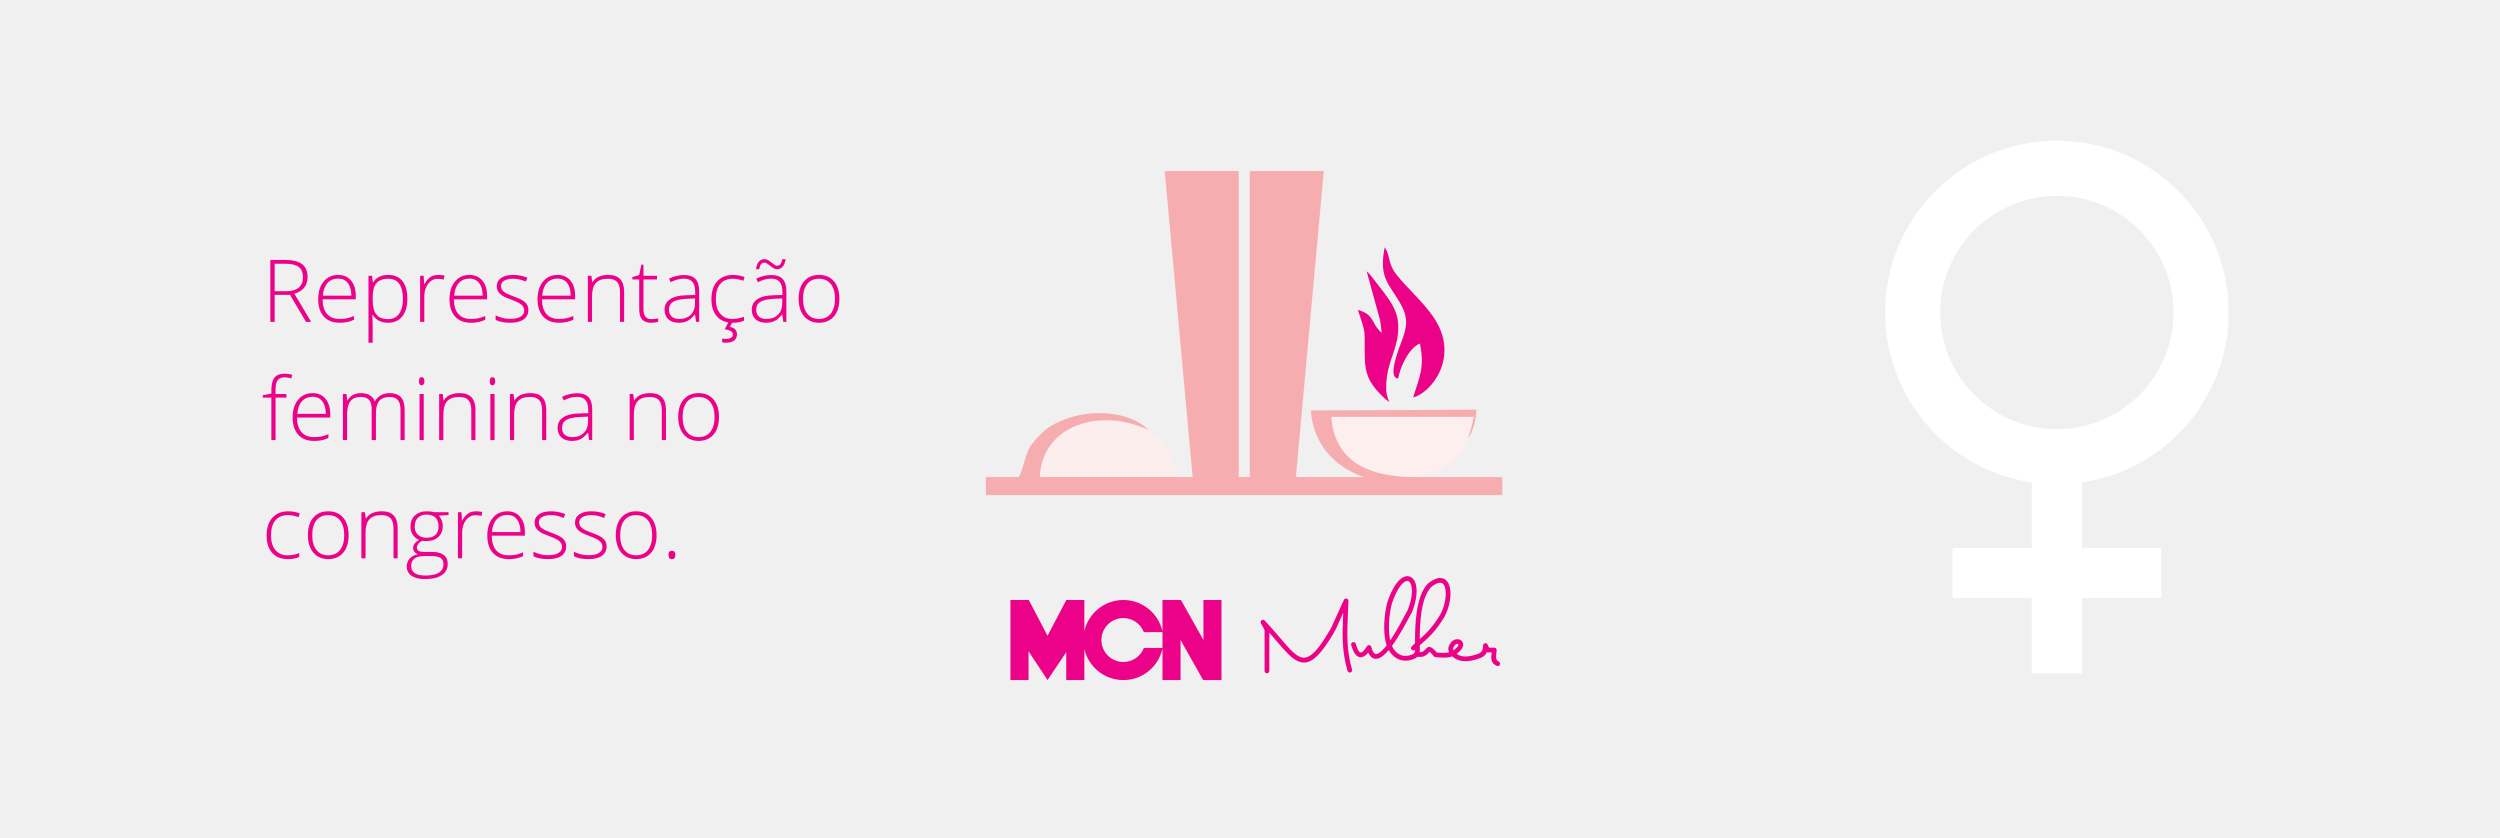 <?xml version="1.0" encoding="UTF-8"?>
<!DOCTYPE svg PUBLIC "-//W3C//DTD SVG 1.1//EN" "http://www.w3.org/Graphics/SVG/1.1/DTD/svg11.dtd">
<!-- Creator: CorelDRAW X7 -->
<svg xmlns="http://www.w3.org/2000/svg" xml:space="preserve" width="850px" height="285px" version="1.1" style="shape-rendering:geometricPrecision; text-rendering:geometricPrecision; image-rendering:optimizeQuality; fill-rule:evenodd; clip-rule:evenodd"
viewBox="0 0 128763 43174"
 xmlns:xlink="http://www.w3.org/1999/xlink">
 <defs>
  <style type="text/css">
   <![CDATA[
    .str1 {stroke:white;stroke-width:2583.79}
    .str0 {stroke:white;stroke-width:2837.5}
    .fil8 {fill:none}
    .fil5 {fill:#EC0289}
    .fil2 {fill:#F0F0F0}
    .fil7 {fill:#F6ADAF}
    .fil4 {fill:#FCEEED}
    .fil3 {fill:#FDEFEE}
    .fil1 {fill:#003155;fill-rule:nonzero}
    .fil0 {fill:#D9DADB;fill-rule:nonzero}
    .fil6 {fill:#EC0289;fill-rule:nonzero}
   ]]>
  </style>
 </defs>
<symbol id="Fm0-2212-0" viewBox="429906 -6483214 59163 376926">
 <polygon class="fil0" points="454716,-6106288 430520,-6106288 430520,-6483214 454716,-6483214 "/>
 <polygon class="fil1" points="489069,-6287236 429906,-6287236 429906,-6302266 489069,-6302266 "/>
</symbol>
<symbol id="Symbol1" viewBox="429906 -6483214 59163 376926">
 <polygon class="fil0" points="454716,-6106288 430520,-6106288 430520,-6483214 454716,-6483214 "/>
 <polygon class="fil1" points="489069,-6287236 429906,-6287236 429906,-6302266 489069,-6302266 "/>
</symbol>
 <g id="Camada_x0020_1">
  <rect class="fil2" width="128763" height="43174"/>
  <g id="_1440309520">
   <ellipse class="fil2" cx="64336" cy="19370" rx="13345" ry="10473"/>
   <path class="fil3" d="M72887 24582c650,-76 2565,-424 3018,-3116l-7338 4c184,2339 1948,3089 4320,3112z"/>
   <path class="fil4" d="M60550 24572c-37,-786 -321,-1586 -852,-2021l-547 -402c-2479,-1179 -5488,-261 -5599,2438l6998 -15z"/>
   <path class="fil5" d="M59874 32526c-202,-928 -1027,-1623 -2015,-1623 -981,0 -1803,687 -2010,1606l0 -1599 6 -7 -938 0 0 7 -964 1838 -965 -1845 -945 0 0 4125 932 0 0 -1484 978 1484 0 0 964 -1437 0 1437 932 0 0 -1607c207,920 1029,1607 2010,1607 988,0 1813,-695 2015,-1623l0 1623 931 0 0 -2063 1164 2063 945 0 0 -4125 -931 0 0 2062 -1158 -2062 -951 0 0 1623zm0 845l-959 0c-163,424 -574,725 -1056,725 -624,0 -1130,-506 -1130,-1131 0,-624 506,-1131 1130,-1131 482,0 893,302 1056,726l959 0 0 811z"/>
   <path class="fil6" d="M65377 34555c0,68 -55,123 -123,123 -67,0 -122,-55 -122,-123l0 -2108 -188 -342c-32,-59 -11,-133 48,-166 51,-28 114,-15 151,27 292,309 544,605 769,868 381,447 681,799 956,957 453,259 893,-53 1695,-1455l654 -1439c28,-62 100,-89 162,-61 49,22 76,72 71,122 -6,235 -16,452 -25,664 -44,993 -82,1846 212,2864 19,65 -19,132 -84,151 -64,18 -132,-19 -150,-84 -305,-1057 -267,-1928 -222,-2942l2 -48 -398 876c-2,5 -5,10 -7,14 -898,1569 -1430,1894 -2031,1550 -312,-178 -624,-545 -1021,-1010 -109,-129 -225,-265 -349,-407l0 1969zm7433 -883c9,-25 26,-46 47,-60 17,-37 26,-85 28,-147 -45,51 -122,55 -172,10 -51,-45 -55,-122 -10,-172 55,-61 115,-119 180,-177 -5,-923 27,-2404 659,-3064l12 -11c254,-205 467,-288 639,-282 152,5 270,75 355,192 76,103 124,243 145,405 55,410 -60,982 -311,1429l-2 4c-452,749 -866,1104 -1182,1376l-71 61 2 180c1,64 -3,121 -12,171l108 -1c97,-36 150,-95 191,-140 19,-21 36,-41 55,-58 133,-116 238,-111 539,223l111 7c194,11 355,20 510,-21l-8 -20c-53,-137 -37,-293 102,-475l2 -4c109,-142 261,-191 385,-173 59,8 112,31 154,67l0 0c46,39 78,90 91,152 22,110 -20,252 -173,399 -55,53 -107,97 -158,134l13 9c139,100 303,132 472,128 180,-6 368,-53 541,-109 306,-100 317,-241 329,-384 2,-27 4,-54 7,-82 8,-67 69,-115 136,-107 46,5 82,35 99,74l71 152 270 0c67,0 122,55 122,122l-1 16c-3,56 -9,108 -15,158 -21,180 -40,351 120,418 62,26 92,98 66,160 -26,62 -97,92 -160,66 -330,-138 -300,-398 -269,-671l3 -25 -213 0c-13,0 -26,-2 -39,-6 -51,130 -167,249 -451,341l0 0c-191,62 -401,114 -609,120 -219,7 -434,-37 -622,-172 -35,-25 -69,-52 -101,-80 -214,84 -426,72 -687,56 -51,-3 -104,-6 -153,-8 -35,1 -69,-13 -94,-41 -189,-215 -221,-246 -228,-240 -10,9 -22,22 -36,37 -61,69 -143,159 -311,214 -12,4 -24,6 -36,6l-254 5c-85,84 -209,133 -392,171 -309,64 -571,-11 -777,-171 -120,-93 -220,-214 -298,-353 -191,228 -383,395 -556,438 -206,52 -381,-29 -502,-306 -170,203 -327,271 -473,227 -176,-53 -305,-272 -404,-613 -19,-64 19,-132 83,-151 65,-19 133,19 151,83 76,260 154,421 239,447 74,22 184,-75 342,-323 36,-57 111,-73 168,-37 28,17 46,44 53,73l0 0c74,294 173,391 283,363 149,-37 326,-208 507,-442 -19,-57 -36,-114 -50,-173 -68,-299 -86,-640 -72,-975 17,-399 81,-789 159,-1081l2 -8c251,-736 549,-1134 806,-1268 132,-69 259,-76 370,-28 107,47 193,142 250,278 127,305 114,853 -154,1525 -3,8 -6,16 -10,23 -37,64 -80,145 -134,246 -200,376 -537,1009 -892,1491 68,149 162,279 281,371 152,118 347,173 579,125 123,-26 206,-54 255,-94zm2044 -175c52,-34 105,-77 160,-130 84,-80 111,-139 104,-174 -1,-6 -4,-11 -8,-14 -8,-6 -19,-11 -32,-13 -47,-6 -108,17 -157,80l-2 4c-79,102 -92,179 -69,239l4 8zm-3251 -509c300,-442 591,-989 769,-1324 59,-109 106,-199 133,-246 242,-607 261,-1085 154,-1340 -32,-76 -73,-127 -121,-147 -42,-19 -97,-13 -161,20 -206,109 -457,459 -685,1126 -74,278 -134,647 -150,1025 -13,305 2,615 61,886zm2110 -2752c-519,549 -584,1794 -587,2678 290,-251 652,-591 1044,-1240 226,-404 329,-914 282,-1277 -16,-121 -50,-223 -100,-292 -42,-56 -97,-90 -167,-92 -114,-4 -270,62 -472,223z"/>
   <path class="fil7" d="M66744 24572l1438 -15761 -3811 0 0 15761 -570 0 0 -15761 -3811 0 1438 15761 -7875 0c121,-2688 3123,-3600 5598,-2423 -860,-922 -2848,-1124 -4309,-548 -842,331 -1105,576 -1622,1183 -460,541 -462,1319 -751,1788l-1693 0 0 928 13025 0 570 0 13005 0 0 -928 -4850 0c-2188,-94 -3784,-883 -3959,-3102l7338 -4c-68,408 -171,762 -297,1069l-1 3c160,-132 408,-691 436,-1435l-8523 37c126,1998 1554,3064 2754,3432l-3530 0z"/>
   <path class="fil5" d="M72016 19491c98,-624 588,-1601 1117,-1797 258,1265 -27,1701 -347,2776 909,-225 2400,-2039 1105,-4047 -606,-938 -1718,-1850 -2108,-2483 -290,-473 -188,-795 -464,-1205 -334,1695 297,1900 899,3070 492,956 -37,1626 -298,2545 -76,265 -338,1141 96,1141zm-710 1020l249 202c-138,-375 -170,-468 -158,-880 35,-1280 667,-1880 619,-3100 -36,-911 -617,-1489 -1284,-2375 -44,-58 -73,-99 -122,-155 -112,-133 -115,-131 -221,-232l698 2542 80 629c-563,-468 -331,-924 -1229,-1181 477,1429 310,928 359,2535 32,1021 445,1467 1009,2015z"/>
  </g>
  <path class="fil6" d="M14146 15189l0 1390 -223 0 0 -3191 759 0c396,0 689,73 878,219 188,146 283,366 283,660 0,214 -56,395 -169,542 -113,147 -284,253 -513,317l865 1453 -266 0 -822 -1390 -792 0zm0 -192l609 0c269,0 477,-61 625,-181 149,-120 223,-298 223,-533 0,-244 -73,-422 -218,-533 -145,-111 -382,-166 -711,-166l-528 0 0 1413z"/>
  <path id="1" class="fil6" d="M17483 16624c-345,0 -613,-107 -806,-319 -193,-213 -289,-510 -289,-893 0,-379 93,-682 279,-909 186,-228 437,-342 753,-342 279,0 500,97 662,291 161,194 242,457 242,791l0 174 -1710 0c3,328 79,578 229,751 149,173 363,259 640,259 136,0 254,-10 357,-28 103,-19 233,-60 390,-122l0 196c-134,58 -258,98 -371,119 -113,21 -239,32 -376,32zm-63 -2275c-229,0 -412,75 -550,226 -138,151 -219,370 -243,654l1467 0c0,-276 -59,-492 -179,-647 -119,-156 -284,-233 -495,-233z"/>
  <path id="2" class="fil6" d="M19992 16624c-365,0 -630,-137 -798,-411l-15 0 6 183c6,108 9,225 9,353l0 903 -216 0 0 -3446 183 0 42 339 12 0c164,-256 423,-384 782,-384 319,0 564,105 731,316 169,210 253,516 253,917 0,391 -89,693 -265,908 -178,214 -418,322 -724,322zm-4 -188c243,0 431,-90 564,-271 133,-181 200,-434 200,-759 0,-699 -252,-1049 -755,-1049 -277,0 -480,77 -609,229 -129,152 -194,401 -194,745l0 70c0,372 62,637 186,796 124,159 327,239 608,239z"/>
  <path id="3" class="fil6" d="M22571 14161c101,0 209,10 324,30l-42 208c-99,-24 -201,-37 -308,-37 -202,0 -368,86 -497,258 -129,171 -194,388 -194,650l0 1309 -216 0 0 -2373 183 0 22 429 16 0c97,-176 201,-298 312,-368 110,-71 244,-106 400,-106z"/>
  <path id="4" class="fil6" d="M24247 16624c-345,0 -614,-107 -807,-319 -193,-213 -289,-510 -289,-893 0,-379 93,-682 279,-909 186,-228 438,-342 753,-342 280,0 500,97 662,291 162,194 242,457 242,791l0 174 -1710 0c3,328 79,578 229,751 149,173 363,259 641,259 135,0 254,-10 357,-28 102,-19 232,-60 389,-122l0 196c-134,58 -258,98 -371,119 -113,21 -238,32 -375,32zm-64 -2275c-228,0 -412,75 -550,226 -138,151 -219,370 -242,654l1467 0c0,-276 -60,-492 -179,-647 -119,-156 -285,-233 -496,-233z"/>
  <path id="5" class="fil6" d="M27213 15962c0,212 -81,376 -243,490 -161,114 -390,172 -687,172 -318,0 -569,-50 -756,-147l0 -233c240,119 491,179 756,179 234,0 412,-39 534,-117 121,-78 182,-182 182,-311 0,-119 -48,-220 -145,-302 -97,-81 -256,-161 -477,-240 -237,-85 -404,-159 -500,-221 -96,-63 -169,-132 -217,-210 -49,-77 -74,-173 -74,-285 0,-178 75,-318 224,-421 149,-104 358,-155 626,-155 256,0 499,48 729,144l-81 196c-233,-96 -449,-144 -648,-144 -194,0 -348,33 -461,97 -114,64 -171,152 -171,265 0,124 44,223 133,298 88,74 260,157 516,248 214,78 370,147 467,209 98,62 171,132 220,211 49,78 73,171 73,277z"/>
  <path id="6" class="fil6" d="M28782 16624c-345,0 -614,-107 -807,-319 -193,-213 -289,-510 -289,-893 0,-379 93,-682 279,-909 187,-228 438,-342 754,-342 279,0 500,97 661,291 162,194 242,457 242,791l0 174 -1709 0c3,328 79,578 228,751 149,173 363,259 641,259 136,0 254,-10 357,-28 103,-19 232,-60 389,-122l0 196c-134,58 -257,98 -371,119 -113,21 -238,32 -375,32zm-63 -2275c-229,0 -412,75 -551,226 -138,151 -219,370 -242,654l1467 0c0,-276 -60,-492 -179,-647 -119,-156 -285,-233 -495,-233z"/>
  <path id="7" class="fil6" d="M31932 16579l0 -1538c0,-239 -51,-412 -151,-521 -100,-108 -256,-163 -468,-163 -283,0 -491,72 -622,216 -132,143 -198,375 -198,696l0 1310 -217 0 0 -2373 184 0 41 326 14 0c154,-248 428,-371 823,-371 538,0 808,289 808,866l0 1552 -214 0z"/>
  <path id="8" class="fil6" d="M33539 16436c137,0 257,-12 359,-35l0 171c-105,35 -226,52 -363,52 -209,0 -364,-56 -464,-169 -99,-112 -149,-288 -149,-528l0 -1534 -352 0 0 -126 352 -99 109 -535 111 0 0 573 697 0 0 187 -697 0 0 1507c0,182 32,317 96,405 64,87 165,131 301,131z"/>
  <path id="9" class="fil6" d="M35852 16579l-55 -375 -18 0c-119,153 -242,261 -368,324 -125,64 -274,96 -446,96 -233,0 -414,-60 -544,-179 -129,-120 -194,-285 -194,-496 0,-232 97,-412 290,-540 193,-128 471,-196 837,-202l452 -14 0 -157c0,-226 -46,-395 -137,-511 -92,-115 -240,-172 -444,-172 -220,0 -448,61 -684,183l-80 -187c261,-123 518,-184 772,-184 261,0 456,68 584,203 129,135 194,346 194,633l0 1578 -159 0zm-874 -152c253,0 454,-72 600,-218 146,-144 219,-345 219,-603l0 -234 -415 17c-333,17 -571,69 -713,157 -142,88 -213,225 -213,412 0,148 46,263 137,345 91,83 220,124 385,124z"/>
  <path id="10" class="fil6" d="M37725 16624c-339,0 -604,-108 -796,-321 -192,-214 -288,-513 -288,-895 0,-394 99,-700 299,-919 199,-219 472,-328 818,-328 206,0 402,36 589,107l-59 192c-204,-68 -383,-103 -535,-103 -290,0 -511,91 -660,270 -150,180 -225,438 -225,776 0,320 75,571 225,752 149,181 359,272 628,272 216,0 416,-39 600,-116l0 201c-151,74 -350,112 -596,112zm233 589c0,146 -49,255 -147,328 -98,74 -235,111 -411,111 -99,0 -167,-8 -205,-24l0 -192c43,14 110,21 200,21 114,0 201,-20 260,-61 60,-40 90,-98 90,-174 0,-137 -140,-224 -421,-264l202 -379 210 0 -144 255c244,53 366,180 366,379z"/>
  <path id="11" class="fil6" d="M40344 16579l-55 -375 -17 0c-120,153 -242,261 -368,324 -126,64 -275,96 -447,96 -233,0 -414,-60 -543,-179 -130,-120 -195,-285 -195,-496 0,-232 97,-412 290,-540 193,-128 471,-196 837,-202l452 -14 0 -157c0,-226 -46,-395 -137,-511 -92,-115 -240,-172 -444,-172 -219,0 -447,61 -684,183l-80 -187c261,-123 518,-184 773,-184 260,0 455,68 584,203 129,135 193,346 193,633l0 1578 -159 0zm-874 -152c253,0 454,-72 600,-218 146,-144 219,-345 219,-603l0 -234 -414 17c-334,17 -572,69 -713,157 -143,88 -214,225 -214,412 0,148 46,263 137,345 91,83 220,124 385,124zm554 -2561c-53,0 -107,-14 -164,-40 -56,-27 -130,-79 -220,-156 -46,-38 -92,-71 -137,-100 -44,-29 -90,-44 -136,-44 -65,0 -120,25 -164,75 -43,50 -78,138 -104,265l-159 0c14,-161 60,-288 137,-380 77,-93 177,-139 299,-139 70,0 134,18 192,55 58,36 118,79 179,128 49,41 97,77 144,109 46,32 91,48 133,48 67,0 123,-27 168,-80 45,-53 80,-139 105,-260l165 0c-23,169 -73,297 -150,386 -77,89 -173,133 -288,133z"/>
  <path id="12" class="fil6" d="M43233 15390c0,387 -94,690 -282,907 -188,218 -446,327 -777,327 -208,0 -391,-50 -550,-151 -158,-100 -280,-244 -364,-433 -85,-187 -127,-404 -127,-650 0,-387 94,-689 282,-905 188,-216 445,-324 773,-324 325,0 582,109 767,328 185,219 278,520 278,901zm-1873 0c0,326 72,580 215,763 143,182 346,274 608,274 262,0 465,-92 608,-274 143,-183 215,-437 215,-763 0,-327 -73,-581 -217,-762 -145,-180 -348,-271 -610,-271 -262,0 -464,91 -606,270 -141,180 -213,435 -213,763z"/>
  <path id="13" class="fil6" d="M14752 20480l-560 0 0 2186 -216 0 0 -2186 -441 0 0 -126 441 -81 0 -183c0,-290 54,-504 161,-640 107,-135 282,-203 524,-203 132,0 263,19 393,57l-50 185c-116,-37 -232,-54 -347,-54 -168,0 -288,49 -359,149 -70,101 -106,263 -106,487l0 222 560 0 0 187z"/>
  <path id="14" class="fil6" d="M16168 22711c-345,0 -614,-107 -807,-319 -193,-212 -289,-510 -289,-893 0,-379 93,-682 279,-909 186,-228 438,-342 753,-342 280,0 500,97 662,291 162,194 242,458 242,792l0 173 -1710 0c3,328 79,578 229,751 149,173 363,259 641,259 135,0 254,-10 357,-28 102,-19 232,-60 389,-122l0 196c-134,59 -258,98 -371,119 -113,22 -238,32 -375,32zm-64 -2275c-228,0 -412,75 -550,226 -138,151 -219,370 -242,654l1467 0c0,-276 -60,-491 -179,-647 -119,-156 -285,-233 -496,-233z"/>
  <path id="15" class="fil6" d="M20627 22666l0 -1556c0,-231 -45,-400 -135,-506 -91,-106 -229,-159 -415,-159 -243,0 -423,67 -540,200 -116,134 -174,344 -174,631l0 1390 -221 0 0 -1621c0,-400 -183,-600 -549,-600 -249,0 -431,72 -544,217 -113,145 -171,376 -171,694l0 1310 -216 0 0 -2373 180 0 45 326 14 0c65,-118 158,-209 279,-274 121,-65 254,-97 399,-97 374,0 614,140 721,421l9 0c76,-135 181,-239 310,-312 131,-72 279,-109 445,-109 259,0 453,69 583,207 129,139 194,358 194,659l0 1552 -214 0z"/>
  <path id="16" class="fil6" d="M21824 22666l-216 0 0 -2373 216 0 0 2373zm-246 -3032c0,-139 46,-208 138,-208 44,0 79,17 105,54 26,36 38,88 38,154 0,66 -12,117 -38,155 -26,38 -61,57 -105,57 -92,0 -138,-71 -138,-212z"/>
  <path id="17" class="fil6" d="M24274 22666l0 -1538c0,-238 -51,-412 -151,-521 -100,-108 -256,-162 -468,-162 -283,0 -491,71 -622,215 -132,143 -198,376 -198,696l0 1310 -217 0 0 -2373 184 0 41 326 14 0c154,-247 428,-371 823,-371 538,0 808,289 808,866l0 1552 -214 0z"/>
  <path id="18" class="fil6" d="M25471 22666l-216 0 0 -2373 216 0 0 2373zm-247 -3032c0,-139 47,-208 138,-208 45,0 80,17 106,54 25,36 38,88 38,154 0,66 -13,117 -38,155 -26,38 -61,57 -106,57 -91,0 -138,-71 -138,-212z"/>
  <path id="19" class="fil6" d="M27920 22666l0 -1538c0,-238 -50,-412 -151,-521 -100,-108 -255,-162 -467,-162 -284,0 -492,71 -623,215 -132,143 -198,376 -198,696l0 1310 -216 0 0 -2373 183 0 42 326 13 0c155,-247 429,-371 824,-371 538,0 807,289 807,866l0 1552 -214 0z"/>
  <path id="20" class="fil6" d="M30343 22666l-54 -375 -18 0c-120,153 -242,261 -368,325 -126,63 -275,95 -447,95 -233,0 -414,-60 -543,-179 -130,-120 -195,-284 -195,-496 0,-232 97,-411 290,-539 193,-129 471,-196 837,-203l452 -13 0 -158c0,-225 -46,-395 -137,-511 -92,-114 -240,-172 -444,-172 -219,0 -447,61 -683,183l-81 -187c261,-122 518,-183 773,-183 260,0 455,67 584,202 129,136 193,346 193,633l0 1578 -159 0zm-874 -152c253,0 454,-72 600,-217 146,-145 220,-346 220,-604l0 -234 -415 18c-334,16 -572,68 -713,156 -143,88 -213,226 -213,412 0,148 45,264 136,345 91,83 220,124 385,124z"/>
  <path id="21" class="fil6" d="M34086 22666l0 -1538c0,-238 -50,-412 -151,-521 -100,-108 -255,-162 -467,-162 -284,0 -492,71 -623,215 -132,143 -198,376 -198,696l0 1310 -216 0 0 -2373 183 0 42 326 13 0c154,-247 429,-371 823,-371 538,0 808,289 808,866l0 1552 -214 0z"/>
  <path id="22" class="fil6" d="M37030 21477c0,388 -94,690 -282,908 -188,217 -446,326 -777,326 -208,0 -391,-50 -550,-151 -158,-100 -280,-244 -364,-432 -85,-188 -127,-405 -127,-651 0,-387 94,-689 282,-905 188,-216 445,-324 772,-324 326,0 582,110 768,329 185,219 278,519 278,900zm-1873 0c0,326 72,580 215,763 143,182 346,274 608,274 262,0 465,-92 608,-274 143,-183 215,-437 215,-763 0,-327 -73,-581 -217,-762 -145,-180 -348,-270 -610,-270 -262,0 -464,90 -606,269 -142,180 -213,435 -213,763z"/>
  <path id="23" class="fil6" d="M14816 28798c-339,0 -604,-107 -797,-321 -192,-214 -287,-512 -287,-895 0,-393 99,-699 299,-918 198,-219 472,-329 817,-329 206,0 402,36 590,107l-59 193c-205,-69 -384,-103 -535,-103 -290,0 -511,90 -661,270 -150,179 -225,438 -225,776 0,319 75,570 225,752 150,181 359,272 629,272 215,0 415,-39 600,-116l0 200c-152,75 -350,112 -596,112z"/>
  <path id="24" class="fil6" d="M17955 27564c0,388 -94,690 -282,908 -187,217 -446,326 -776,326 -208,0 -392,-50 -550,-150 -159,-101 -280,-245 -365,-433 -85,-188 -126,-405 -126,-651 0,-387 94,-689 281,-905 188,-216 445,-324 773,-324 325,0 582,110 767,329 186,219 278,519 278,900zm-1873 0c0,327 73,581 216,763 143,183 345,275 607,275 263,0 465,-92 608,-275 143,-182 216,-436 216,-763 0,-327 -73,-581 -218,-762 -144,-180 -348,-270 -610,-270 -262,0 -463,90 -606,270 -141,179 -213,434 -213,762z"/>
  <path id="25" class="fil6" d="M20267 28753l0 -1538c0,-238 -50,-412 -151,-521 -100,-108 -255,-162 -467,-162 -284,0 -492,72 -623,215 -132,143 -198,376 -198,697l0 1309 -216 0 0 -2373 183 0 42 326 14 0c154,-247 428,-371 823,-371 538,0 807,289 807,867l0 1551 -214 0z"/>
  <path id="26" class="fil6" d="M23100 26380l0 148 -491 31c130,164 196,344 196,541 0,228 -76,414 -228,555 -152,143 -356,213 -613,213 -107,0 -183,-4 -226,-13 -86,46 -152,98 -197,159 -45,61 -68,126 -68,195 0,76 29,131 87,166 57,35 153,52 289,52l415 0c257,0 454,52 591,156 137,104 205,258 205,461 0,250 -101,442 -305,578 -202,136 -491,204 -867,204 -298,0 -529,-57 -693,-172 -163,-115 -245,-275 -245,-480 0,-163 50,-298 151,-405 101,-108 238,-181 412,-220 -72,-31 -129,-74 -171,-130 -44,-56 -65,-121 -65,-193 0,-159 101,-298 304,-419 -139,-56 -247,-146 -324,-267 -77,-122 -115,-262 -115,-419 0,-237 75,-427 226,-570 150,-144 353,-216 610,-216 156,0 276,15 362,45l760 0zm-1921 2774c0,326 242,489 727,489 622,0 934,-198 934,-595 0,-143 -49,-246 -146,-310 -98,-64 -256,-96 -474,-96l-388 0c-435,0 -653,170 -653,512zm181 -2034c0,184 55,326 167,427 111,101 260,151 446,151 198,0 350,-49 455,-150 106,-101 158,-246 158,-437 0,-201 -53,-353 -162,-454 -109,-101 -260,-152 -455,-152 -189,0 -338,54 -446,163 -109,108 -163,259 -163,452z"/>
  <path id="27" class="fil6" d="M24520 26335c100,0 208,11 323,31l-42 208c-99,-25 -201,-38 -307,-38 -202,0 -368,86 -497,258 -130,171 -195,388 -195,650l0 1309 -216 0 0 -2373 183 0 22 429 16 0c97,-175 201,-297 312,-368 110,-71 244,-106 401,-106z"/>
  <path id="28" class="fil6" d="M26195 28798c-345,0 -614,-106 -807,-319 -193,-212 -289,-510 -289,-893 0,-378 93,-682 279,-909 187,-228 438,-342 754,-342 279,0 500,97 661,292 162,193 242,457 242,791l0 173 -1709 0c3,328 79,578 228,751 149,173 363,260 641,260 136,0 254,-10 357,-29 103,-19 232,-60 389,-122l0 197c-134,58 -257,97 -371,118 -113,22 -238,32 -375,32zm-63 -2275c-229,0 -412,75 -551,227 -138,151 -219,369 -242,653l1467 0c0,-276 -60,-491 -179,-647 -119,-156 -285,-233 -495,-233z"/>
  <path id="29" class="fil6" d="M29162 28136c0,213 -82,377 -243,491 -161,114 -391,171 -688,171 -317,0 -569,-49 -755,-147l0 -233c239,119 491,179 755,179 235,0 413,-39 534,-117 122,-77 183,-181 183,-311 0,-119 -49,-219 -146,-301 -97,-81 -256,-161 -477,-240 -237,-86 -404,-160 -500,-221 -96,-63 -168,-132 -217,-211 -49,-77 -74,-172 -74,-284 0,-178 75,-318 225,-422 149,-103 357,-155 625,-155 256,0 500,49 729,145l-80 196c-234,-96 -450,-144 -649,-144 -194,0 -347,32 -461,96 -114,64 -170,153 -170,266 0,124 44,223 132,297 88,75 260,157 517,249 213,77 369,147 467,209 97,61 170,131 220,211 48,78 73,170 73,276z"/>
  <path id="30" class="fil6" d="M31244 28136c0,213 -82,377 -243,491 -161,114 -391,171 -688,171 -317,0 -569,-49 -755,-147l0 -233c239,119 491,179 755,179 235,0 413,-39 534,-117 122,-77 183,-181 183,-311 0,-119 -49,-219 -145,-301 -97,-81 -257,-161 -478,-240 -237,-86 -404,-160 -500,-221 -96,-63 -168,-132 -217,-211 -49,-77 -73,-172 -73,-284 0,-178 74,-318 224,-422 149,-103 357,-155 625,-155 256,0 500,49 729,145l-80 196c-234,-96 -449,-144 -649,-144 -194,0 -347,32 -460,96 -114,64 -171,153 -171,266 0,124 44,223 132,297 88,75 260,157 517,249 214,77 369,147 467,209 97,61 170,131 220,211 48,78 73,170 73,276z"/>
  <path id="31" class="fil6" d="M33816 27564c0,388 -94,690 -282,908 -188,217 -446,326 -777,326 -208,0 -391,-50 -550,-150 -158,-101 -280,-245 -364,-433 -85,-188 -126,-405 -126,-651 0,-387 93,-689 281,-905 188,-216 445,-324 773,-324 325,0 582,110 767,329 185,219 278,519 278,900zm-1873 0c0,327 72,581 215,763 143,183 346,275 608,275 262,0 465,-92 608,-275 143,-182 215,-436 215,-763 0,-327 -73,-581 -217,-762 -145,-180 -348,-270 -610,-270 -262,0 -464,90 -606,270 -141,179 -213,434 -213,762z"/>
  <path id="32" class="fil6" d="M34430 28584c0,-144 58,-215 174,-215 120,0 179,71 179,215 0,143 -59,214 -179,214 -116,0 -174,-71 -174,-214z"/>
  <g id="_1338685872">
   <circle class="fil8 str0" cx="105941" cy="16094" r="7428"/>
   <path class="fil8 str1" d="M105941 24323l0 10356m-5376 -5170l10752 0"/>
  </g>
 </g>
</svg>
